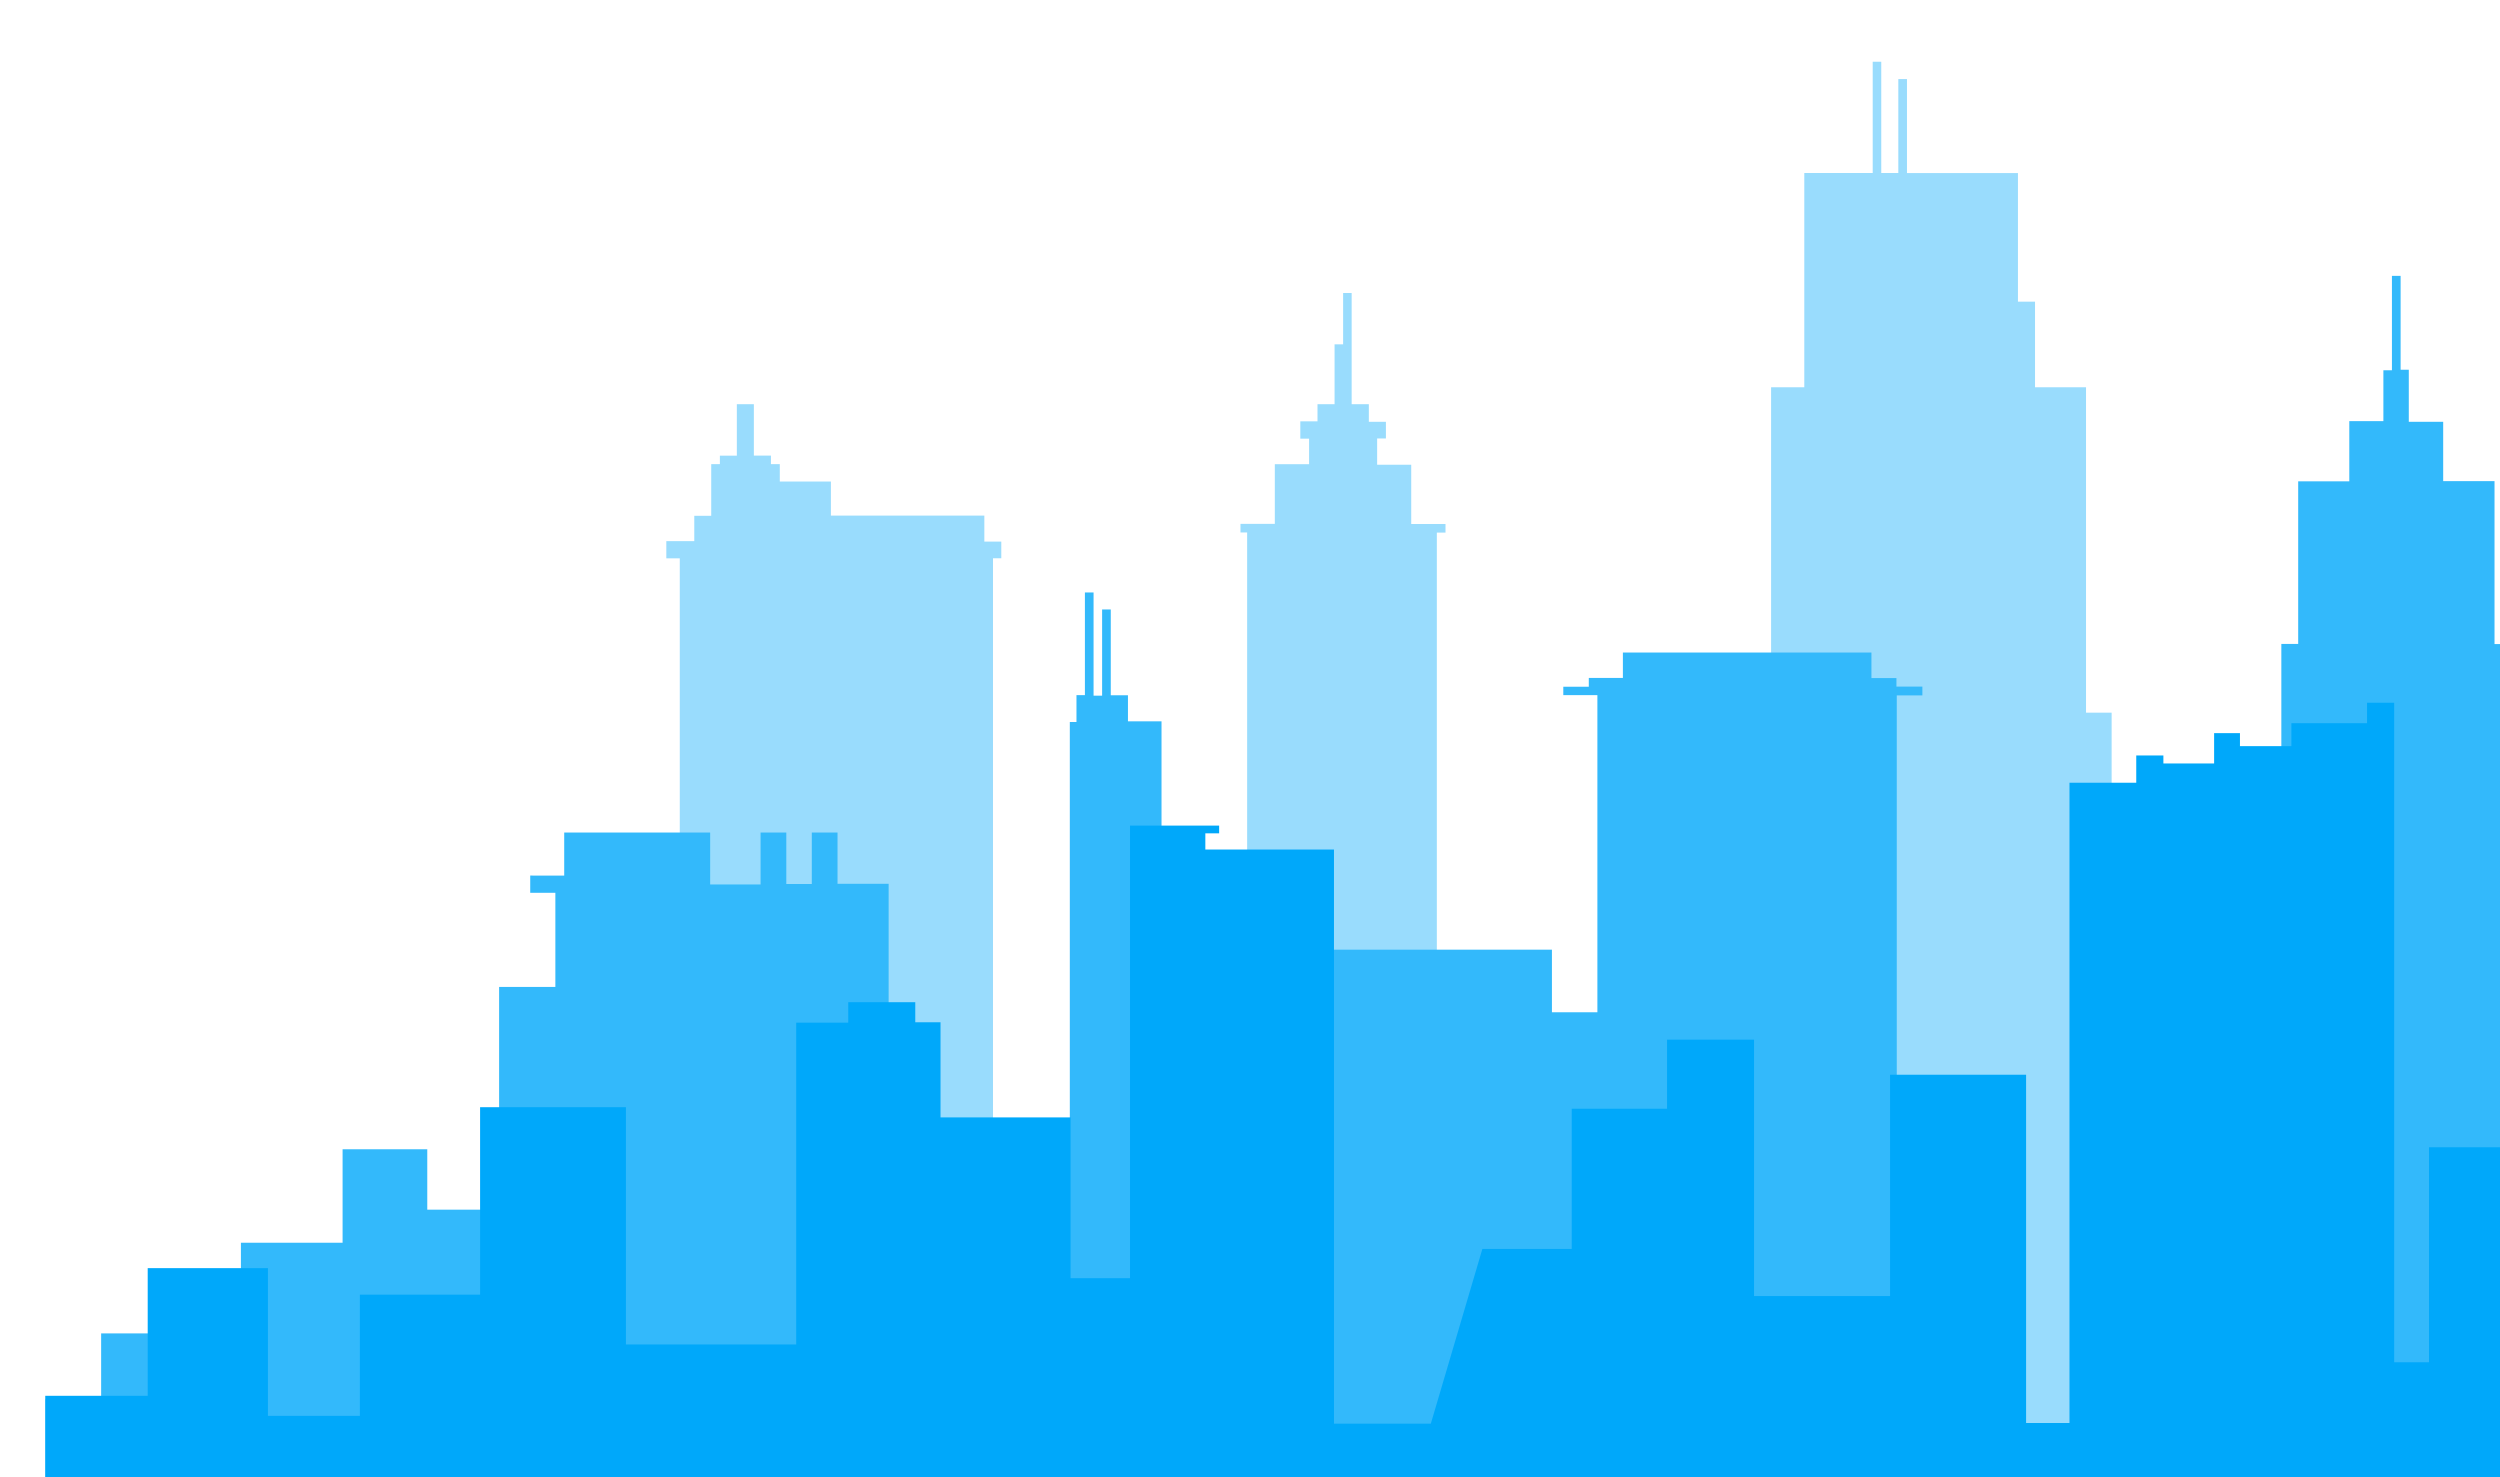 <svg xmlns="http://www.w3.org/2000/svg" xmlns:xlink="http://www.w3.org/1999/xlink" width="110" height="65" viewBox="0 0 110 65">
  <defs>
    <clipPath id="clip-path">
      <rect id="사각형_4522" data-name="사각형 4522" width="110" height="65" transform="translate(231)" fill="#fff" stroke="#707070" stroke-width="1"/>
    </clipPath>
  </defs>
  <g id="asmo_faq_bg" transform="translate(-231)" clip-path="url(#clip-path)">
    <g id="그룹_1415" data-name="그룹 1415">
      <path id="패스_2188" data-name="패스 2188" d="M292.754,0h-.376V4.895h-3.01v9.428h-1.461V58.853H273.2V20.718h.381v-.377h-1.508v-2.61h-1.5V16.576h.386v-.732h-.751V15.07h-.756V10.176h-.376v2.259H268.7V15.07h-.751v.753h-.756v.763h.386v1.124h-1.508v2.625H264.56v.377h.293v38.14H253.671V21.847h.365v-.732h-.746V19.97h-6.751v-1.5h-2.249v-.763H243.9v-.377h-.751V15.07H242.4v2.264h-.746v.371h-.381V19.98h-.746v1.114h-1.23v.758h.592v37H211.97V62.52H405.421V58.936H367.486V13.941l-16.847-3.811,1.395,48.724H302.891V28.64h-1.127V14.323H299.52V10.558h-.751V4.9h-4.883V.763h-.381V4.895h-.751V0" transform="translate(21.021 2.716)" fill="#99dcfd"/>
      <path id="패스_2189" data-name="패스 2189" d="M317.926,18.27h-.381v4.152h-.376V24.66h-1.5v2.651h-2.249v7.154h-.741V69.32H295.758V36.729h1.127v-.387h-1.142v-.377h-1.1V34.841H283.707V35.96h-1.5v.387h-1.122v.371h1.5V50.67h-2V47.916H263.407V37.869H261.93V36.724h-.756V32.948h-.381v3.791h-.376V32.2h-.381v4.518h-.371v1.181h-.293V55.358H251.4V45.017h-2.249V42.763h-1.132v2.264h-1.122V42.763h-1.132v2.285h-2.218V42.763h-6.422v1.893H235.63v.758h1.106v4.142h-2.475v9.8H231.1V56.7h-3.726V60.81H222.9V64.8H216.75v6.581H407.741v-3.6h-2.28V64.621H402.8V60.9H392.705V48.777h-.365V47.3h-.391V45.389h-.376V43.883h-.746v1.883h-.365v-.743H389.7v.743h-1.508V43.9h-.376v-.763h-3.381v.748h-.376V45.77h-.376v9.036H381.06V31.52H380.3V26.548h-.751v4.967h-.376V24.294H378.8v7.221h-.381V27.688h-.767V31.52h-4.786V65.684H356.952v-7h-25.5v-16.3h-7.137v.748h.746v4.9h-1.127v1.511h-.371v1.5H323.2v2.666h-.4V34.47h-.741V27.3H319.8v-2.61h-1.513V22.4h-.36V18.27" transform="translate(18.7 -6.131)" fill="#33b9fb"/>
      <path id="패스_2190" data-name="패스 2190" d="M211.97,88.011V84.189h4.508V78.572h5.29v6.5h4.045V79.738h5.29V71.491h6.417V81.93h7.492V67.772h2.29v-.9h2.949v.882h1.111V71.94h5.722v7.076H259.7V59.1h3.921v.34h-.607v.712h5.66V85.416h4.261l2.269-7.69h3.931V71.558h4.194V68.52h3.828V79.8h5.985V70.062h5.985V85.385h1.909V57.215h2.938v-1.2h1.194v.351H307.4V55.033h1.137v.572H310.8V54.595h3.329v-.9h1.194V82.714h1.533V73.255H326.6V86.118h2.619V82.771h-1.065v-.557h1.065V78.583h-1.348V77.85h1.348V74.183h-.926v-.552h.926V65.477h-.592v-.516h.592V56.421h-1.539v-1.2h1.878v-.707h-.412V53.7h4.184v.774h-.386V55.2h7.153v1.222h-1.127V82.776h3.041V68.448h-.792v-.784h2.645V65.41h1.132v2.269h1.111V65.41h1.122v2.285h2.28V65.776h6.37v1.9h1.539v.732h-1.142V78.6l5.455,2.584V70.377H366.4v-10.6h-.37V58.638h.731v-.753h5.609V56.24h2.28v-.892h.777V52.64h.391v2.708h1.1v2.563h.4v.712h.365V76.334H381.1v6.447h6.787V67.69h-.8v-.371h5.66V64.678h.329v2.646h.772V63.93h.376v3.409h1.5v.366h-.756v7.922h3.015v8.794h7.492v3.59Z" transform="translate(21.021 -22.774)" fill="#00a8fa"/>
    </g>
  </g>
</svg>
